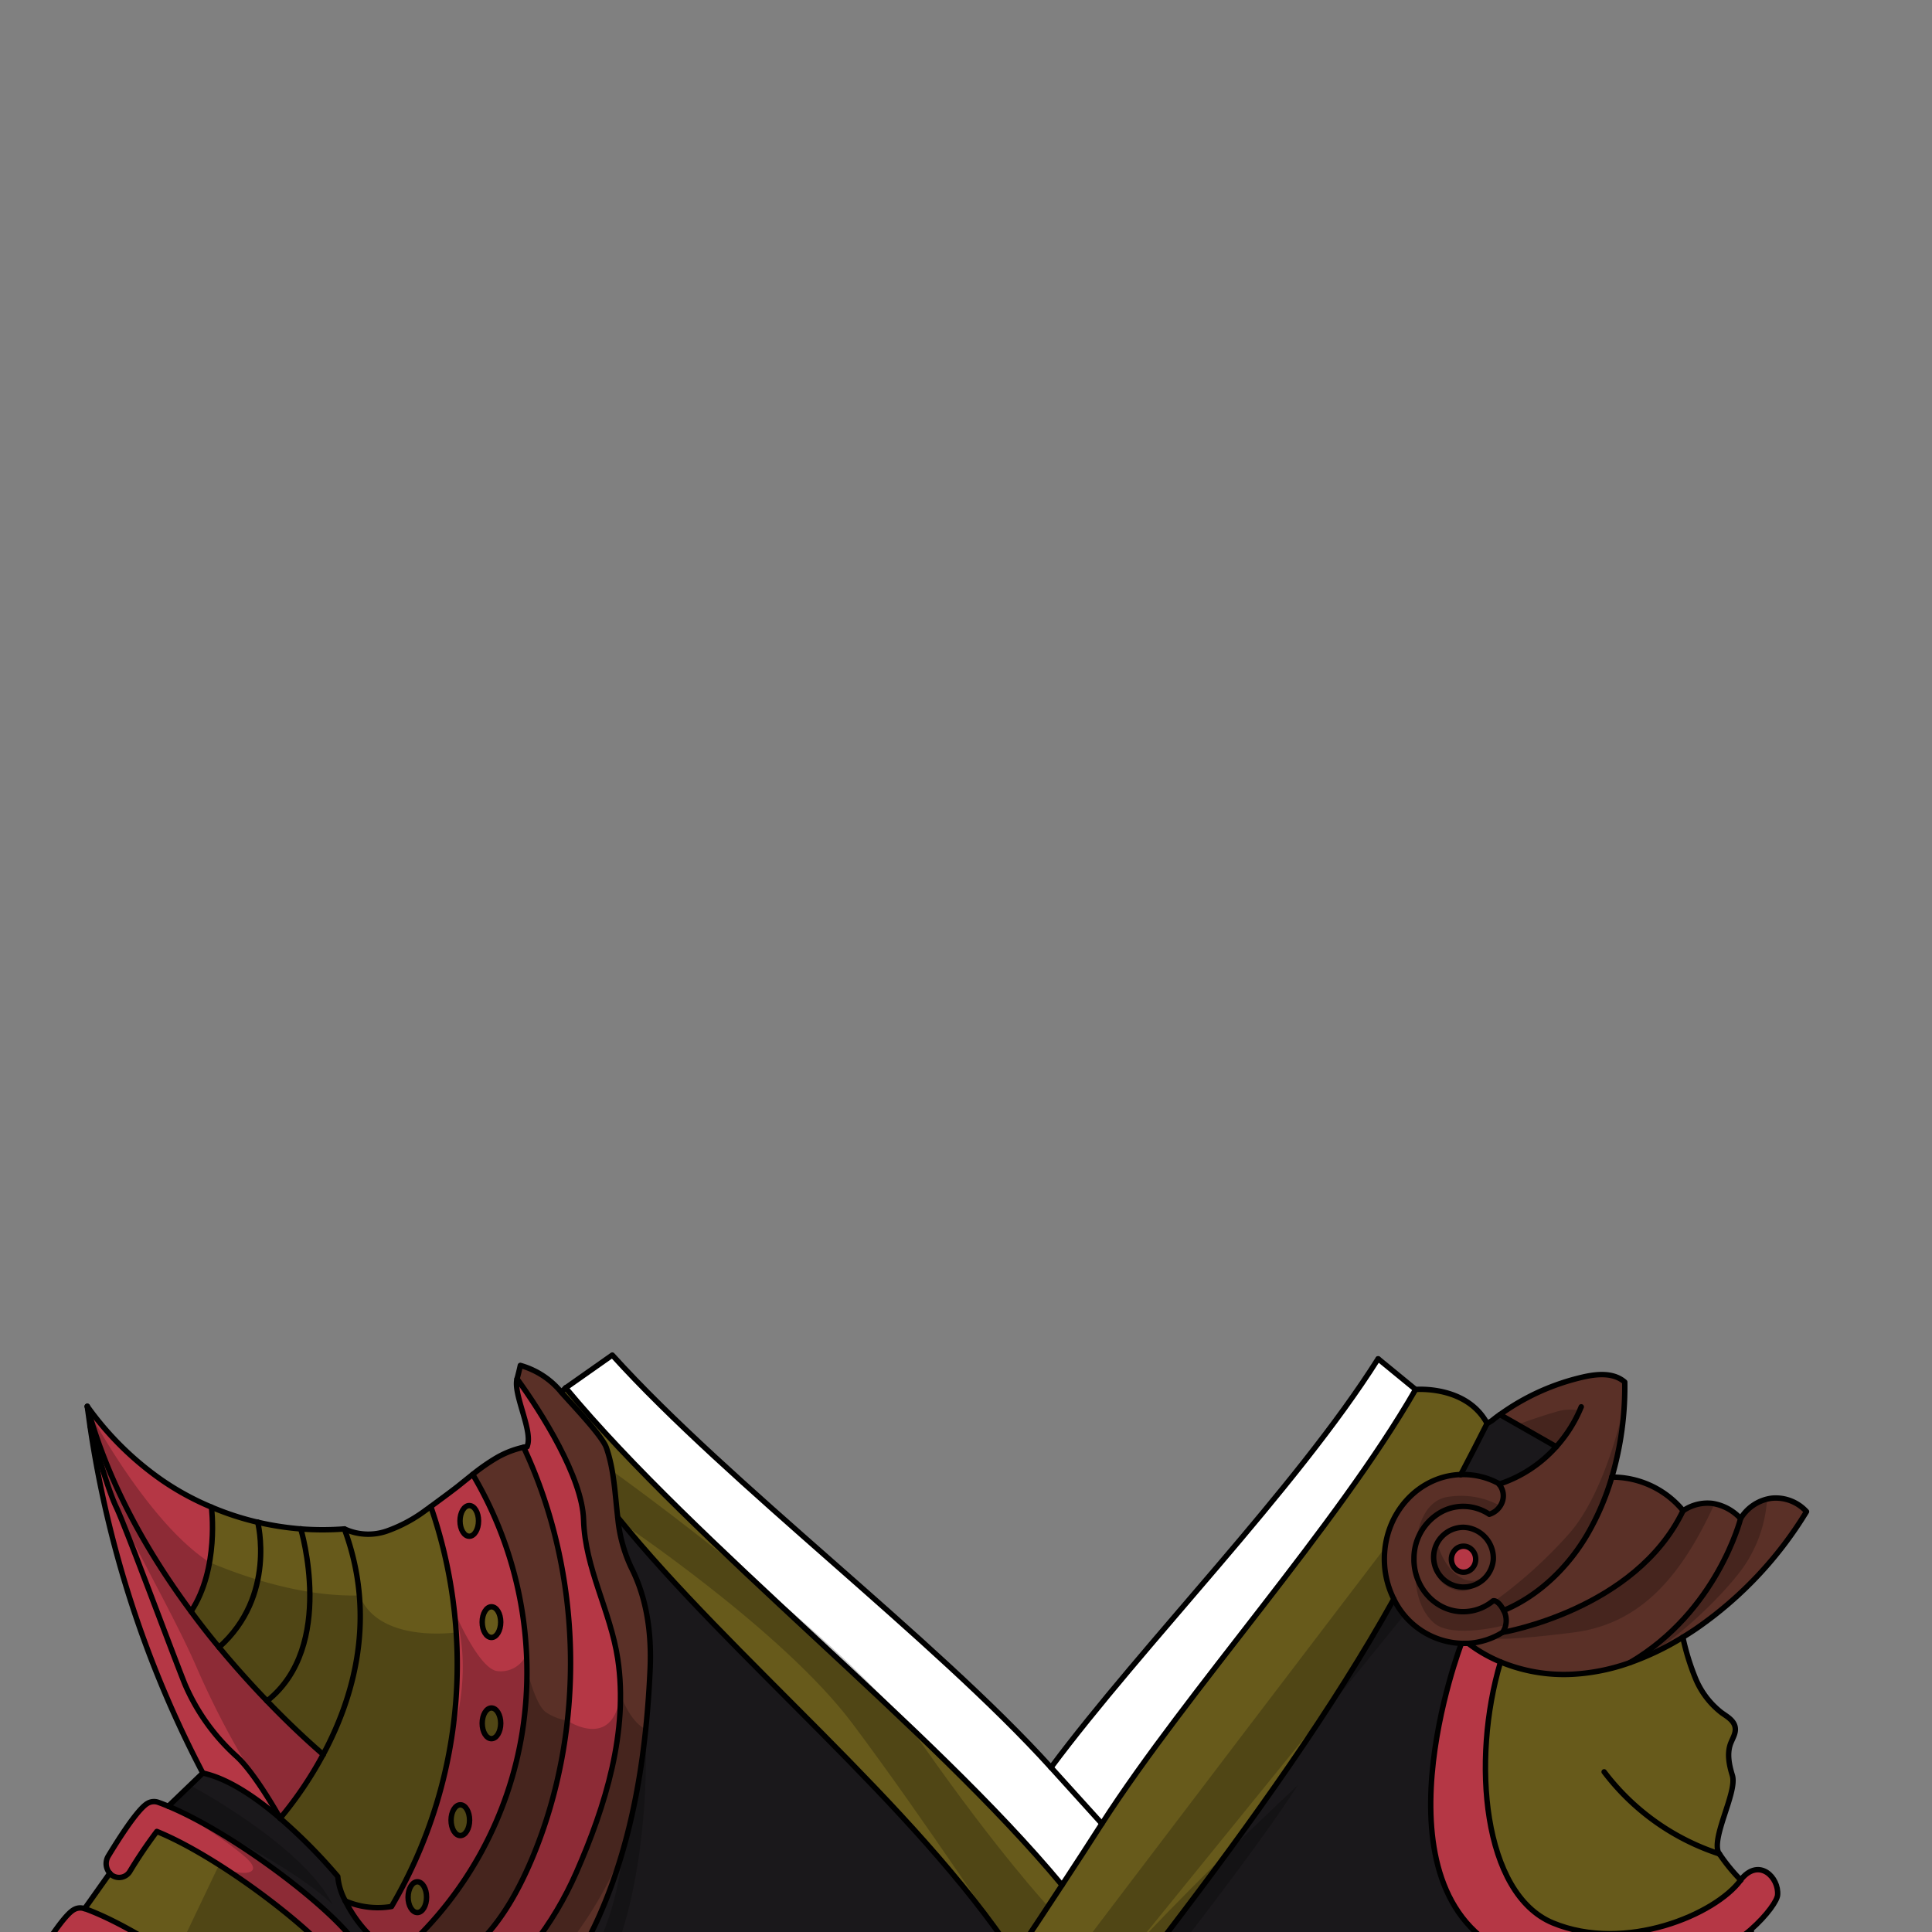 <svg xmlns="http://www.w3.org/2000/svg" viewBox="0 0 432 432">
  <rect x="0" y="0" width="432" height="432" fill="#808080" stroke="none"/>
  <defs>
    <style>.GUNDAN_JAPANESE_SEROW_OUTFIT_JAPANESE_SEROW_OUTFIT_18_cls-1{isolation:isolate;}.GUNDAN_JAPANESE_SEROW_OUTFIT_JAPANESE_SEROW_OUTFIT_18_cls-2{fill:#5a3027;}.GUNDAN_JAPANESE_SEROW_OUTFIT_JAPANESE_SEROW_OUTFIT_18_cls-3{fill:#b53745;}.GUNDAN_JAPANESE_SEROW_OUTFIT_JAPANESE_SEROW_OUTFIT_18_cls-4{fill:#675a1b;}.GUNDAN_JAPANESE_SEROW_OUTFIT_JAPANESE_SEROW_OUTFIT_18_cls-5{fill:#1a181b;}.GUNDAN_JAPANESE_SEROW_OUTFIT_JAPANESE_SEROW_OUTFIT_18_cls-6{fill:#fff;}.GUNDAN_JAPANESE_SEROW_OUTFIT_JAPANESE_SEROW_OUTFIT_18_cls-7{fill:none;stroke:#000;stroke-linecap:round;stroke-linejoin:round;stroke-width:1.21px;}.GUNDAN_JAPANESE_SEROW_OUTFIT_JAPANESE_SEROW_OUTFIT_18_cls-8{opacity:0.22;mix-blend-mode:multiply;}</style>
  </defs>
  <g class="GUNDAN_JAPANESE_SEROW_OUTFIT_JAPANESE_SEROW_OUTFIT_18_cls-1">
    <g id="outfit">
      <path class="GUNDAN_JAPANESE_SEROW_OUTFIT_JAPANESE_SEROW_OUTFIT_18_cls-2" d="M396.2,335.05a9.58,9.58,0,0,0-7,4.56,10.8,10.8,0,0,0-6.29-3.39,9.61,9.61,0,0,0-6.55,1.63,20.49,20.49,0,0,0-16-7.51,71.32,71.32,0,0,0,2.9-21.3c-2.49-2.14-6.07-1.85-9.2-1.15a51.23,51.23,0,0,0-18.69,8.42L348,323.49a29.26,29.26,0,0,1-12.78,8.37,4,4,0,0,1,.7,4.18,4.5,4.5,0,0,1-2.83,2.6,10.51,10.51,0,0,0-5.82-1.77,10.31,10.31,0,0,0-5.07,1.33,11.85,11.85,0,0,0-5.95,10.44,5.62,5.62,0,0,0,0,.58c.28,6.23,5.1,11.2,11,11.2a10.5,10.5,0,0,0,6.66-2.41c.41-.19,1.48.3,2.35,2.08a5.43,5.43,0,0,1,.31.64A4.78,4.78,0,0,1,336,365a16.74,16.74,0,0,1-7.67,2.46,32,32,0,0,0,7.17,4.11,37.12,37.12,0,0,0,16.22,2.75,45.41,45.41,0,0,0,12.69-2.58,62.1,62.1,0,0,0,11.86-5.69c1.15-.71,2.3-1.44,3.41-2.22A85.92,85.92,0,0,0,403.94,338,9.31,9.31,0,0,0,396.2,335.05Zm-68.95,16.5a2.92,2.92,0,1,1,2.72-2.91A2.82,2.82,0,0,1,327.25,351.55Z" />
      <path class="GUNDAN_JAPANESE_SEROW_OUTFIT_JAPANESE_SEROW_OUTFIT_18_cls-3" d="M330,348.64a2.73,2.73,0,1,0-2.72,2.91A2.83,2.83,0,0,0,330,348.64Z" />
      <path class="GUNDAN_JAPANESE_SEROW_OUTFIT_JAPANESE_SEROW_OUTFIT_18_cls-3" d="M389.51,420l-.26.36c-5.6,7.67-25.84,16.29-42,9.58-15.63-6.49-18.3-36.24-11.7-58.36a32,32,0,0,1-7.17-4.11c-.36,0-.73,0-1.1,0a2.58,2.58,0,0,1-.48,0v0s-21,55,10.65,69.41c21.76,9.89,45.59,2,54-5.4,3.85-3.39,6-6.61,6.07-7.83C397.81,419.78,393.46,415.46,389.51,420Z" />
      <path class="GUNDAN_JAPANESE_SEROW_OUTFIT_JAPANESE_SEROW_OUTFIT_18_cls-2" d="M328.35,367.5c-.36,0-.73,0-1.1,0a2.58,2.58,0,0,1-.48,0,17.54,17.54,0,0,1-15.11-9.95,19.89,19.89,0,0,1-2.09-8.92c0-10.21,7.56-18.52,17-18.88h.64a16.57,16.57,0,0,1,7.82,1.95,1.47,1.47,0,0,1,.13.16,4,4,0,0,1,.7,4.18,4.5,4.5,0,0,1-2.83,2.6,10.51,10.51,0,0,0-5.82-1.77,10.31,10.31,0,0,0-5.07,1.33,11.85,11.85,0,0,0-5.95,10.44,5.62,5.62,0,0,0,0,.58c.28,6.23,5.1,11.2,11,11.2a10.5,10.5,0,0,0,6.66-2.41c.41-.19,1.48.3,2.35,2.08a5.43,5.43,0,0,1,.31.64A4.78,4.78,0,0,1,336,365,16.74,16.74,0,0,1,328.35,367.5Z" />
      <path class="GUNDAN_JAPANESE_SEROW_OUTFIT_JAPANESE_SEROW_OUTFIT_18_cls-4" d="M69.83,443.62a39.19,39.19,0,0,0,3.93-6.78c-6.37-7.46-25.56-22-38.67-27.32a104.09,104.09,0,0,0-6,8.88,2.81,2.81,0,0,1-4,.93,2.79,2.79,0,0,1-.54-.49l-5.63,7.94c14.51,5.25,37.82,22.67,44,31.41a3.3,3.3,0,0,1,.28.49q3.41-5.4,6.85-10.78A3.28,3.28,0,0,1,69.83,443.62Z" />
      <path class="GUNDAN_JAPANESE_SEROW_OUTFIT_JAPANESE_SEROW_OUTFIT_18_cls-5" d="M335.07,331.7a1.47,1.47,0,0,1,.13.16A29.26,29.26,0,0,0,348,323.49l-12.58-7.18c-.63.45-1.26.93-1.88,1.41l-1,.59h0c-1.93,3.83-3.9,7.66-5.9,11.46h.64A16.57,16.57,0,0,1,335.07,331.7Z" />
      <path class="GUNDAN_JAPANESE_SEROW_OUTFIT_JAPANESE_SEROW_OUTFIT_18_cls-5" d="M420.14,495.74a214.41,214.41,0,0,1-15.07-25.21c-1.42-2.82-2.84-5.81-2.84-9,0-1.87.47-3.72.32-5.59s-1.18-3.87-2.91-4.15c1-1.94.35-4.37-.78-6.18s-2.74-3.24-4-4.94a17.25,17.25,0,0,1-3.37-9.11c-8.45,7.42-32.28,15.29-54,5.4-31.69-14.39-10.65-69.41-10.65-69.41v0a17.54,17.54,0,0,1-15.11-9.95c-27,48.52-72.38,101.5-105.76,145.23H315.78c.4-.35.8-.69,1.18-1.06l.34-.3.29-.27h0c-.18.54-.36,1.08-.55,1.61h4.68l96.25.43h5.41Z" />
      <path class="GUNDAN_JAPANESE_SEROW_OUTFIT_JAPANESE_SEROW_OUTFIT_18_cls-5" d="M138.13,339.28a33.06,33.06,0,0,0,3,11.14c3.52,6.9,4.59,14.85,4.24,22.71-.86,19.29-3.88,38.74-11.78,56.12-5.73,12.62-15.1,24-27.66,28,0,0-4.27-4.8-.3-9.69,0,0,0,0,0,0-4.46-1.07-4.9-8.18-4.9-8.18h0c-.44.11-8.37,2.23-10.31-3.43-3,.81-6.56-1.71-9.39-5.13a29.56,29.56,0,0,1-3.75-5.76h0a14,14,0,0,1-1.69-5.47,120.12,120.12,0,0,0-12.87-13C57.32,402,51,397.67,45.35,396.46l-7.72,7.42c13.64,5.7,33.31,20.26,40.58,28.92.49.58.91,1.12,1.29,1.65a3.3,3.3,0,0,1,.37,3.09,45,45,0,0,1-5.55,10.06,2.86,2.86,0,0,1-2.25,1.12,2.83,2.83,0,0,1-1.85-.71.65.65,0,0,1-.12-.11q-3.43,5.39-6.85,10.78a3.28,3.28,0,0,1,.08,2.61,43.41,43.41,0,0,1-5.55,10,2.81,2.81,0,0,1-2.24,1.13,2.84,2.84,0,0,1-.95-.17c-2.28,3.59-4.57,7.17-6.84,10.77,0,0-16.18-2.44-29.94-11.27a80.32,80.32,0,0,0-2.31,8.36,61.47,61.47,0,0,1-2.72,9.56,27.06,27.06,0,0,0-2,4.79v5.09l1,3.2H181.53q23.28-32.19,45.39-65.33C204.47,403.51,163.57,370.73,138.13,339.28Z" />
      <path class="GUNDAN_JAPANESE_SEROW_OUTFIT_JAPANESE_SEROW_OUTFIT_18_cls-4" d="M384.47,414.54v0h0c-2.16-3.23,4.09-13.83,2.91-17.61-.7-2.25-1.22-4.74-.44-7,.44-1.22,1.27-2.39,1.08-3.68-.21-1.57-1.75-2.44-3-3.31a18.69,18.69,0,0,1-6-8,53.62,53.62,0,0,1-2.68-8.86,62.1,62.1,0,0,1-11.86,5.69,45.41,45.41,0,0,1-12.69,2.58,37.12,37.12,0,0,1-16.22-2.75c-6.6,22.12-3.93,51.87,11.7,58.36,16.19,6.71,36.43-1.91,42-9.58A40.81,40.81,0,0,1,384.47,414.54Z" />
      <path class="GUNDAN_JAPANESE_SEROW_OUTFIT_JAPANESE_SEROW_OUTFIT_18_cls-4" d="M316.53,310.69c-17.63,30.65-51.06,67.43-70.14,97.08q-4.42,6.9-8.92,13.74c-29.4-35.39-81.59-75.8-111-111.2l-1,.94c1.8,2.11,9.12,9.65,10.07,12.42,1.74,5,1.92,10.38,2.54,15.6h0c25.44,31.45,66.34,64.23,88.79,98.18q-22.09,33.12-45.39,65.33H205.9c33.38-43.73,78.78-96.71,105.76-145.23a19.89,19.89,0,0,1-2.09-8.92c0-10.21,7.56-18.52,17-18.88,2-3.8,4-7.63,5.9-11.46C327.91,309.71,316.53,310.69,316.53,310.69Z" />
      <path class="GUNDAN_JAPANESE_SEROW_OUTFIT_JAPANESE_SEROW_OUTFIT_18_cls-2" d="M141.08,350.42a33.06,33.06,0,0,1-3-11.14h0c-.62-5.22-.8-10.6-2.54-15.6-1-2.77-8.27-10.31-10.07-12.42a18.21,18.21,0,0,0-9.17-6c-.22,1-.46,2-.74,3,5.48,7.54,14.6,22,14.88,31.54.32,10.86,6,20.34,7.64,31.06,2.44,16.18-2.75,32.93-9.26,47.77-5.12,11.65-13.1,22.19-23.27,28.89,0,0,0,0,0,0-4,4.89.3,9.69.3,9.69,12.56-4,21.93-15.41,27.66-28,7.9-17.38,10.92-36.83,11.78-56.12C145.67,365.27,144.6,357.32,141.08,350.42Z" />
      <path class="GUNDAN_JAPANESE_SEROW_OUTFIT_JAPANESE_SEROW_OUTFIT_18_cls-2" d="M119,415.46c12.11-28.88,11.33-63.57-1.93-91.85a21,21,0,0,0-6.45,2.59,45.35,45.35,0,0,0-4.94,3.48,86.69,86.69,0,0,1,11.09,57.58A83.36,83.36,0,0,1,90.37,436c1.94,5.66,9.87,3.54,10.31,3.43h0a34.1,34.1,0,0,0,8-6.65C113.15,427.77,116.38,421.72,119,415.46Z" />
      <path class="GUNDAN_JAPANESE_SEROW_OUTFIT_JAPANESE_SEROW_OUTFIT_18_cls-4" d="M93.32,420.77c-1.15,0-2.07,1.55-2.07,3.45s.92,3.43,2.07,3.43,2.06-1.54,2.06-3.43S94.46,420.77,93.32,420.77Z" />
      <path class="GUNDAN_JAPANESE_SEROW_OUTFIT_JAPANESE_SEROW_OUTFIT_18_cls-4" d="M109.89,366.14c1.14,0,2.07-1.53,2.07-3.43s-.93-3.43-2.07-3.43-2.07,1.53-2.07,3.43S108.75,366.14,109.89,366.14Z" />
      <path class="GUNDAN_JAPANESE_SEROW_OUTFIT_JAPANESE_SEROW_OUTFIT_18_cls-4" d="M109.89,381.91c-1.14,0-2.07,1.54-2.07,3.43s.93,3.43,2.07,3.43,2.07-1.53,2.07-3.43S111,381.91,109.89,381.91Z" />
      <path class="GUNDAN_JAPANESE_SEROW_OUTFIT_JAPANESE_SEROW_OUTFIT_18_cls-4" d="M105,336.65c-1.14,0-2.07,1.53-2.07,3.43s.93,3.43,2.07,3.43S107,342,107,340.08,106.1,336.65,105,336.65Z" />
      <path class="GUNDAN_JAPANESE_SEROW_OUTFIT_JAPANESE_SEROW_OUTFIT_18_cls-4" d="M102.88,403.54c-1.15,0-2.07,1.54-2.07,3.44s.92,3.44,2.07,3.44S105,408.87,105,407,104,403.54,102.88,403.54Z" />
      <path class="GUNDAN_JAPANESE_SEROW_OUTFIT_JAPANESE_SEROW_OUTFIT_18_cls-4" d="M96.35,336.87c-.35.26-.71.51-1.07.76a32.57,32.57,0,0,1-8.69,4.69,12.63,12.63,0,0,1-9.55-.45,64,64,0,0,1-9.79,0,67.16,67.16,0,0,1-9.63-1.5A63.23,63.23,0,0,1,47.28,337s1.8,13.7-4.56,23.33c2.07,2.81,4.16,5.46,6.25,8,3.74,4.53,7.39,8.56,10.73,12,5.33,5.53,9.86,9.62,12.59,12a85,85,0,0,1-9.63,14.26,120.12,120.12,0,0,1,12.87,13,14,14,0,0,0,1.69,5.47h0a18.49,18.49,0,0,0,10.33,1.23A106.92,106.92,0,0,0,102,379.37,108.13,108.13,0,0,0,96.35,336.87Z" />
      <path class="GUNDAN_JAPANESE_SEROW_OUTFIT_JAPANESE_SEROW_OUTFIT_18_cls-6" d="M308.17,303.84c-18.32,29.05-52.75,64-73.14,91.38-26.19-28.94-71.93-63.3-98.12-92.24l-10.42,7.33c29.39,35.4,81.58,75.81,111,111.2q4.49-6.86,8.92-13.74c19.08-29.65,52.51-66.43,70.14-97.08Z" />
      <path class="GUNDAN_JAPANESE_SEROW_OUTFIT_JAPANESE_SEROW_OUTFIT_18_cls-3" d="M63,458.19c-6.22-8.74-29.53-26.16-44-31.41l-.1,0a2.75,2.75,0,0,0-2.14.12c-.63.31-2.55,1.25-9,11.91a3.25,3.25,0,0,0,.57,4.06l.3.24a2.8,2.8,0,0,0,4-.92,98,98,0,0,1,6-8.89c13.09,5.31,32.29,19.87,38.65,27.31a38.25,38.25,0,0,1-3.93,6.78,3.27,3.27,0,0,0,.39,4.39,2.61,2.61,0,0,0,.91.55,2.84,2.84,0,0,0,.95.17,2.81,2.81,0,0,0,2.24-1.13,43.41,43.41,0,0,0,5.55-10,3.32,3.32,0,0,0-.36-3.1Z" />
      <path class="GUNDAN_JAPANESE_SEROW_OUTFIT_JAPANESE_SEROW_OUTFIT_18_cls-3" d="M78.21,432.8c-7.27-8.66-26.94-23.22-40.58-28.92-.77-.32-1.53-.62-2.26-.88a2.85,2.85,0,0,0-2.16.12c-.61.31-2.53,1.26-9,11.9a3.27,3.27,0,0,0,.32,3.82,2.79,2.79,0,0,0,.54.49,2.81,2.81,0,0,0,4-.93,104.09,104.09,0,0,1,6-8.88c13.11,5.32,32.3,19.86,38.67,27.32a39.19,39.19,0,0,1-3.93,6.78,3.28,3.28,0,0,0,.27,4.28.65.65,0,0,0,.12.11,2.83,2.83,0,0,0,1.85.71,2.86,2.86,0,0,0,2.25-1.12,45,45,0,0,0,5.55-10.06,3.3,3.3,0,0,0-.37-3.09C79.12,433.92,78.7,433.38,78.21,432.8Z" />
      <path class="GUNDAN_JAPANESE_SEROW_OUTFIT_JAPANESE_SEROW_OUTFIT_18_cls-3" d="M138.13,370.91c-1.63-10.72-7.32-20.2-7.64-31.06-.28-9.54-9.4-24-14.88-31.54-.92,3.49,3.74,11.92,2.22,15.17l-.74.13c13.26,28.28,14,63,1.93,91.85-2.64,6.26-5.87,12.31-10.32,17.28a34.1,34.1,0,0,1-8,6.65s.44,7.11,4.9,8.18c10.17-6.7,18.15-17.24,23.27-28.89C135.38,403.84,140.57,387.09,138.13,370.91Z" />
      <path class="GUNDAN_JAPANESE_SEROW_OUTFIT_JAPANESE_SEROW_OUTFIT_18_cls-3" d="M105.7,329.68c-1.13.89-2.25,1.8-3.37,2.7-2,1.55-4,3-6,4.49a108.13,108.13,0,0,1,5.67,42.5,106.92,106.92,0,0,1-14.46,46.94,18.49,18.49,0,0,1-10.33-1.23A29.56,29.56,0,0,0,81,430.84c2.83,3.42,6.35,5.94,9.39,5.13a83.36,83.36,0,0,0,26.42-48.71A86.69,86.69,0,0,0,105.7,329.68Zm-12.38,98c-1.15,0-2.07-1.54-2.07-3.43s.92-3.45,2.07-3.45,2.06,1.55,2.06,3.45S94.46,427.65,93.32,427.65Zm9.56-17.23c-1.15,0-2.07-1.55-2.07-3.44s.92-3.44,2.07-3.44S105,405.08,105,407,104,410.42,102.88,410.42ZM105,343.51c-1.14,0-2.07-1.54-2.07-3.43s.93-3.43,2.07-3.43,2.07,1.53,2.07,3.43S106.1,343.51,105,343.51Zm4.94,45.26c-1.14,0-2.07-1.53-2.07-3.43s.93-3.43,2.07-3.43,2.07,1.54,2.07,3.43S111,388.77,109.89,388.77Zm0-22.63c-1.14,0-2.07-1.53-2.07-3.43s.93-3.43,2.07-3.43,2.07,1.53,2.07,3.43S111,366.14,109.89,366.14Z" />
      <path class="GUNDAN_JAPANESE_SEROW_OUTFIT_JAPANESE_SEROW_OUTFIT_18_cls-3" d="M20.12,318.83v0a243.31,243.31,0,0,0,25.22,77.59c5.69,1.21,12,5.54,17.31,10.13h0a85,85,0,0,0,9.63-14.26c-2.73-2.36-7.26-6.45-12.59-12-3.34-3.47-7-7.5-10.73-12-2.09-2.52-4.18-5.17-6.25-8,6.36-9.63,4.56-23.33,4.56-23.33a60.57,60.57,0,0,1-10.88-5.9,68.64,68.64,0,0,1-16.89-16.65.43.43,0,0,0,0,.05C19.71,316,19.91,317.38,20.12,318.83Z" />
      <path class="GUNDAN_JAPANESE_SEROW_OUTFIT_JAPANESE_SEROW_OUTFIT_18_cls-7" d="M316.53,310.69c-17.63,30.65-51.06,67.43-70.14,97.08q-4.42,6.9-8.92,13.74-5.24,8-10.55,15.95-22.09,33.12-45.39,65.33" />
      <path class="GUNDAN_JAPANESE_SEROW_OUTFIT_JAPANESE_SEROW_OUTFIT_18_cls-7" d="M205.9,502.79c33.38-43.73,78.78-96.71,105.76-145.23" />
      <path class="GUNDAN_JAPANESE_SEROW_OUTFIT_JAPANESE_SEROW_OUTFIT_18_cls-7" d="M235,395.22c20.39-27.42,54.82-62.33,73.14-91.38" />
      <path class="GUNDAN_JAPANESE_SEROW_OUTFIT_JAPANESE_SEROW_OUTFIT_18_cls-7" d="M125.52,311.25l1-.94L136.91,303c26.19,28.94,71.93,63.3,98.12,92.24l11.36,12.55" />
      <path class="GUNDAN_JAPANESE_SEROW_OUTFIT_JAPANESE_SEROW_OUTFIT_18_cls-7" d="M237.47,421.51c-29.4-35.39-81.59-75.8-111-111.2" />
      <path class="GUNDAN_JAPANESE_SEROW_OUTFIT_JAPANESE_SEROW_OUTFIT_18_cls-7" d="M138.13,339.28c25.44,31.45,66.34,64.23,88.79,98.18" />
      <path class="GUNDAN_JAPANESE_SEROW_OUTFIT_JAPANESE_SEROW_OUTFIT_18_cls-7" d="M37.63,403.88l7.72-7.42c5.69,1.21,12,5.54,17.31,10.13a120.12,120.12,0,0,1,12.87,13,14,14,0,0,0,1.69,5.47" />
      <path class="GUNDAN_JAPANESE_SEROW_OUTFIT_JAPANESE_SEROW_OUTFIT_18_cls-7" d="M100.68,439.4c-.44.11-8.37,2.23-10.31-3.43-3,.81-6.56-1.71-9.39-5.13a29.56,29.56,0,0,1-3.75-5.76" />
      <path class="GUNDAN_JAPANESE_SEROW_OUTFIT_JAPANESE_SEROW_OUTFIT_18_cls-7" d="M117.83,323.48c1.52-3.25-3.14-11.68-2.22-15.17.28-1,.52-2,.74-3a18.21,18.21,0,0,1,9.17,6c1.8,2.11,9.12,9.65,10.07,12.42,1.74,5,1.92,10.38,2.54,15.6h0a33.06,33.06,0,0,0,3,11.14c3.52,6.9,4.59,14.85,4.24,22.71-.86,19.29-3.88,38.74-11.78,56.12-5.73,12.62-15.1,24-27.66,28,0,0-4.27-4.8-.3-9.69" />
      <path class="GUNDAN_JAPANESE_SEROW_OUTFIT_JAPANESE_SEROW_OUTFIT_18_cls-7" d="M115.61,308.31c5.48,7.54,14.6,22,14.88,31.54.32,10.86,6,20.34,7.64,31.06,2.44,16.18-2.75,32.93-9.26,47.77-5.12,11.65-13.1,22.19-23.27,28.89,0,0,0,0,0,0" />
      <path class="GUNDAN_JAPANESE_SEROW_OUTFIT_JAPANESE_SEROW_OUTFIT_18_cls-7" d="M117.09,323.61c13.26,28.28,14,63,1.93,91.85-2.64,6.26-5.87,12.31-10.32,17.28a34.1,34.1,0,0,1-8,6.65h0" />
      <path class="GUNDAN_JAPANESE_SEROW_OUTFIT_JAPANESE_SEROW_OUTFIT_18_cls-7" d="M105.7,329.68a86.69,86.69,0,0,1,11.09,57.58A83.36,83.36,0,0,1,90.37,436" />
      <path class="GUNDAN_JAPANESE_SEROW_OUTFIT_JAPANESE_SEROW_OUTFIT_18_cls-7" d="M77.22,425.07h0a18.49,18.49,0,0,0,10.33,1.23A106.92,106.92,0,0,0,102,379.37a108.13,108.13,0,0,0-5.67-42.5" />
      <path class="GUNDAN_JAPANESE_SEROW_OUTFIT_JAPANESE_SEROW_OUTFIT_18_cls-7" d="M117.83,323.48l-.74.13a21,21,0,0,0-6.45,2.59,45.35,45.35,0,0,0-4.94,3.48c-1.13.89-2.25,1.8-3.37,2.7-2,1.55-4,3-6,4.49-.35.26-.71.51-1.07.76a32.57,32.57,0,0,1-8.69,4.69,12.63,12.63,0,0,1-9.55-.45,64,64,0,0,1-9.79,0,67.16,67.16,0,0,1-9.63-1.5A63.23,63.23,0,0,1,47.28,337a60.57,60.57,0,0,1-10.88-5.9,68.64,68.64,0,0,1-16.89-16.65" />
      <path class="GUNDAN_JAPANESE_SEROW_OUTFIT_JAPANESE_SEROW_OUTFIT_18_cls-7" d="M20.13,318.87a243.31,243.31,0,0,0,25.22,77.59" />
      <path class="GUNDAN_JAPANESE_SEROW_OUTFIT_JAPANESE_SEROW_OUTFIT_18_cls-7" d="M19.52,314.51c.19,1.45.39,2.87.6,4.32" />
      <path class="GUNDAN_JAPANESE_SEROW_OUTFIT_JAPANESE_SEROW_OUTFIT_18_cls-7" d="M77,341.87c7.38,19.89,2,37.89-4.75,50.46a85,85,0,0,1-9.63,14.26" />
      <path class="GUNDAN_JAPANESE_SEROW_OUTFIT_JAPANESE_SEROW_OUTFIT_18_cls-7" d="M72.29,392.33c-2.73-2.36-7.26-6.45-12.59-12-3.34-3.47-7-7.5-10.73-12-2.09-2.52-4.18-5.17-6.25-8-9.48-12.79-18.54-28.47-23.2-45.83a.43.43,0,0,1,0-.05" />
      <path class="GUNDAN_JAPANESE_SEROW_OUTFIT_JAPANESE_SEROW_OUTFIT_18_cls-7" d="M70.1,447.9a.65.65,0,0,0,.12.11,2.83,2.83,0,0,0,1.85.71,2.86,2.86,0,0,0,2.25-1.12,45,45,0,0,0,5.55-10.06,3.3,3.3,0,0,0-.37-3.09c-.38-.53-.8-1.07-1.29-1.65-7.27-8.66-26.94-23.22-40.58-28.92-.77-.32-1.53-.62-2.26-.88a2.85,2.85,0,0,0-2.16.12c-.61.31-2.53,1.26-9,11.9a3.27,3.27,0,0,0,.32,3.82,2.79,2.79,0,0,0,.54.49,2.81,2.81,0,0,0,4-.93,104.09,104.09,0,0,1,6-8.88c13.11,5.32,32.3,19.86,38.67,27.32a39.19,39.19,0,0,1-3.93,6.78A3.28,3.28,0,0,0,70.1,447.9Z" />
      <path class="GUNDAN_JAPANESE_SEROW_OUTFIT_JAPANESE_SEROW_OUTFIT_18_cls-7" d="M63.25,458.68a3.3,3.3,0,0,0-.28-.49c-6.22-8.74-29.53-26.16-44-31.41l-.1,0a2.75,2.75,0,0,0-2.14.12c-.63.31-2.55,1.25-9,11.91a3.25,3.25,0,0,0,.57,4.06l.3.24a2.8,2.8,0,0,0,4-.92,98,98,0,0,1,6-8.89c13.09,5.31,32.29,19.87,38.65,27.31a38.25,38.25,0,0,1-3.93,6.78,3.27,3.27,0,0,0,.39,4.39,2.61,2.61,0,0,0,.91.55,2.84,2.84,0,0,0,.95.17,2.81,2.81,0,0,0,2.24-1.13,43.41,43.41,0,0,0,5.55-10A3.28,3.28,0,0,0,63.25,458.68Z" />
      <path class="GUNDAN_JAPANESE_SEROW_OUTFIT_JAPANESE_SEROW_OUTFIT_18_cls-7" d="M24.56,418.84l-5.63,7.94" />
      <path class="GUNDAN_JAPANESE_SEROW_OUTFIT_JAPANESE_SEROW_OUTFIT_18_cls-7" d="M17.81,471.79a80.32,80.32,0,0,0-2.31,8.36,61.47,61.47,0,0,1-2.72,9.56,27.06,27.06,0,0,0-2,4.79v5.09l1,3.2h310l96.25.43h5.41l-3.23-7.48a214.41,214.41,0,0,1-15.07-25.21c-1.42-2.82-2.84-5.81-2.84-9,0-1.87.47-3.72.32-5.59s-1.18-3.87-2.91-4.15c1-1.94.35-4.37-.78-6.18s-2.74-3.24-4-4.94a17.25,17.25,0,0,1-3.37-9.11" />
      <path class="GUNDAN_JAPANESE_SEROW_OUTFIT_JAPANESE_SEROW_OUTFIT_18_cls-7" d="M47.28,337s1.8,13.7-4.56,23.33" />
      <path class="GUNDAN_JAPANESE_SEROW_OUTFIT_JAPANESE_SEROW_OUTFIT_18_cls-7" d="M57.62,340.34s4.25,16.52-8.65,28" />
      <path class="GUNDAN_JAPANESE_SEROW_OUTFIT_JAPANESE_SEROW_OUTFIT_18_cls-7" d="M67.25,341.84s7.94,26.31-7.54,38.5" />
      <path class="GUNDAN_JAPANESE_SEROW_OUTFIT_JAPANESE_SEROW_OUTFIT_18_cls-7" d="M62.66,406.59s-5.54-10-9.74-13.84a46.32,46.32,0,0,1-11.56-16.13C38.71,370.08,28.21,341.67,26,337c-2.18-4.51-5.63-17.34-5.84-18.14v0" />
      <path class="GUNDAN_JAPANESE_SEROW_OUTFIT_JAPANESE_SEROW_OUTFIT_18_cls-7" d="M107,340.08c0,1.89-.92,3.43-2.07,3.43s-2.07-1.54-2.07-3.43.93-3.43,2.07-3.43S107,338.18,107,340.08Z" />
      <ellipse class="GUNDAN_JAPANESE_SEROW_OUTFIT_JAPANESE_SEROW_OUTFIT_18_cls-7" cx="109.89" cy="362.71" rx="2.07" ry="3.43" />
      <ellipse class="GUNDAN_JAPANESE_SEROW_OUTFIT_JAPANESE_SEROW_OUTFIT_18_cls-7" cx="109.89" cy="385.34" rx="2.07" ry="3.43" />
      <path class="GUNDAN_JAPANESE_SEROW_OUTFIT_JAPANESE_SEROW_OUTFIT_18_cls-7" d="M105,407c0,1.89-.93,3.44-2.07,3.44s-2.07-1.55-2.07-3.44.92-3.44,2.07-3.44S105,405.08,105,407Z" />
      <path class="GUNDAN_JAPANESE_SEROW_OUTFIT_JAPANESE_SEROW_OUTFIT_18_cls-7" d="M95.38,424.22c0,1.89-.92,3.43-2.06,3.43s-2.07-1.54-2.07-3.43.92-3.45,2.07-3.45S95.38,422.32,95.38,424.22Z" />
      <path class="GUNDAN_JAPANESE_SEROW_OUTFIT_JAPANESE_SEROW_OUTFIT_18_cls-7" d="M332.51,318.3c-1.93,3.83-3.9,7.66-5.9,11.46" />
      <ellipse class="GUNDAN_JAPANESE_SEROW_OUTFIT_JAPANESE_SEROW_OUTFIT_18_cls-7" cx="327.25" cy="348.64" rx="2.72" ry="2.91" />
      <path class="GUNDAN_JAPANESE_SEROW_OUTFIT_JAPANESE_SEROW_OUTFIT_18_cls-7" d="M333.91,348.64a6.68,6.68,0,1,1-6.66-7.13A6.9,6.9,0,0,1,333.91,348.64Z" />
      <path class="GUNDAN_JAPANESE_SEROW_OUTFIT_JAPANESE_SEROW_OUTFIT_18_cls-7" d="M336,365a16.74,16.74,0,0,1-7.67,2.46c-.36,0-.73,0-1.1,0a2.58,2.58,0,0,1-.48,0,17.54,17.54,0,0,1-15.11-9.95,19.89,19.89,0,0,1-2.09-8.92c0-10.21,7.56-18.52,17-18.88h.64a16.57,16.57,0,0,1,7.82,1.95,1.47,1.47,0,0,1,.13.16,4,4,0,0,1,.7,4.18,4.5,4.5,0,0,1-2.83,2.6,10.51,10.51,0,0,0-5.82-1.77,10.31,10.31,0,0,0-5.07,1.33,11.85,11.85,0,0,0-5.95,10.44,5.62,5.62,0,0,0,0,.58c.28,6.23,5.1,11.2,11,11.2a10.5,10.5,0,0,0,6.66-2.41c.41-.19,1.48.3,2.35,2.08a5.43,5.43,0,0,1,.31.64A4.78,4.78,0,0,1,336,365Z" />
      <path class="GUNDAN_JAPANESE_SEROW_OUTFIT_JAPANESE_SEROW_OUTFIT_18_cls-7" d="M353.57,314.57a30.53,30.53,0,0,1-5.59,8.92,29.26,29.26,0,0,1-12.78,8.37" />
      <path class="GUNDAN_JAPANESE_SEROW_OUTFIT_JAPANESE_SEROW_OUTFIT_18_cls-7" d="M328.35,367.5a32,32,0,0,0,7.17,4.11,37.12,37.12,0,0,0,16.22,2.75,45.41,45.41,0,0,0,12.69-2.58,62.1,62.1,0,0,0,11.86-5.69c1.15-.71,2.3-1.44,3.41-2.22A85.92,85.92,0,0,0,403.94,338a9.31,9.31,0,0,0-7.74-3,9.58,9.58,0,0,0-7,4.56,10.8,10.8,0,0,0-6.29-3.39,9.61,9.61,0,0,0-6.55,1.63,20.49,20.49,0,0,0-16-7.51" />
      <path class="GUNDAN_JAPANESE_SEROW_OUTFIT_JAPANESE_SEROW_OUTFIT_18_cls-7" d="M336,365s29.66-5,40.33-27.19" />
      <path class="GUNDAN_JAPANESE_SEROW_OUTFIT_JAPANESE_SEROW_OUTFIT_18_cls-7" d="M364.43,371.78c19.52-11.41,24.76-32.17,24.76-32.17" />
      <line class="GUNDAN_JAPANESE_SEROW_OUTFIT_JAPANESE_SEROW_OUTFIT_18_cls-7" x1="335.4" y1="316.31" x2="347.98" y2="323.49" />
      <path class="GUNDAN_JAPANESE_SEROW_OUTFIT_JAPANESE_SEROW_OUTFIT_18_cls-7" d="M308.17,303.84l8.36,6.85s11.38-1,16,7.61h0l1-.59c.62-.48,1.25-1,1.88-1.41a51.39,51.39,0,0,1,18.69-8.42c3.13-.7,6.71-1,9.2,1.15a71.32,71.32,0,0,1-2.9,21.3,58.7,58.7,0,0,1-5.32,12.51c-4.4,7.63-11.06,14-18.81,17.24" />
      <path class="GUNDAN_JAPANESE_SEROW_OUTFIT_JAPANESE_SEROW_OUTFIT_18_cls-7" d="M335.52,371.61c-6.6,22.12-3.93,51.87,11.7,58.36,16.19,6.71,36.43-1.91,42-9.58l.26-.36c3.95-4.57,8.3-.25,8,3.68-.08,1.22-2.22,4.44-6.07,7.83-8.45,7.42-32.28,15.29-54,5.4-31.69-14.39-10.65-69.41-10.65-69.41" />
      <path class="GUNDAN_JAPANESE_SEROW_OUTFIT_JAPANESE_SEROW_OUTFIT_18_cls-7" d="M376.29,366.09A53.62,53.62,0,0,0,379,375a18.69,18.69,0,0,0,6,8c1.24.87,2.78,1.74,3,3.31.19,1.29-.64,2.46-1.08,3.68-.78,2.24-.26,4.73.44,7,1.18,3.78-5.07,14.38-2.91,17.61" />
      <path class="GUNDAN_JAPANESE_SEROW_OUTFIT_JAPANESE_SEROW_OUTFIT_18_cls-7" d="M389.25,420.39a40.81,40.81,0,0,1-4.78-5.85" />
      <path class="GUNDAN_JAPANESE_SEROW_OUTFIT_JAPANESE_SEROW_OUTFIT_18_cls-7" d="M384.47,414.54v0h0a52.84,52.84,0,0,1-25.78-18.35" />
      <g class="GUNDAN_JAPANESE_SEROW_OUTFIT_JAPANESE_SEROW_OUTFIT_18_cls-8">
        <path d="M19.75,315.34s13.12,25,27.1,34c9.36,3.92,21.68,7.71,33.54,7.41,4.38,10.9,21.88,8.23,21.88,8.23s3.45,29.48-14.71,61.35a73.76,73.76,0,0,1-10.33-.53l-2.15-6.51s-9.3-11-12.61-12.85C60,402.05,51.86,391,43.9,372.68S17.42,325.69,19.75,315.34Z" />
        <path d="M101.62,360.34s5.42,12.89,9.6,13.32a6.22,6.22,0,0,0,6-2.82s2.2,10.4,4.92,12.06a12.17,12.17,0,0,0,4.73,1.85s10.3,6.86,11.85-5.93c2.46,6.73,5.6,7.77,5.6,7.77s1.76,30.33-7.93,52.8S108.16,467,108.16,467s28.22-19.76,31.09-53.31c-9.27,23.24-28,38.72-35.07,38.83l1.4-4.89s-5.08-1.32-4.77-8.68c-5.76,1.85-9,.76-10.81-3.32-3.72,1.3-12.9-7.25-12.85-10.74C85.41,423.59,110.45,387.5,101.62,360.34Z" />
        <path d="M49,416.94l-9.9,20.74s-3.43-.67-3.85,4.8c-4.35,7.33-14.5,18.34-17.39,29.31-2.16,12.31-4,24.1-4,24.1s6.5-16.31,10.74-17.35l4.25-1s12.06,6.72,18.37,5.46c6.7-9.55,7.41-10.67,7.41-10.67s2.71,1.2,5.58-4.56,3.93-6.67,3.08-9.05c5.72-9,6.59-11.09,6.59-11.09s2,3.15,5.5-1.43,4.71-7.65,4.75-10.19-17.81-17.7-23.94-21.65-11.81-7.2-11.81-7.2,21.87,10.59,30,18.73C67.57,412.4,42.5,399.2,42.5,399.2l-4.65,4.47s11.76,6.91,17.07,11.64S51.4,419.29,49,416.94Z" />
        <path d="M136.91,328.91s53,37.85,69.61,61.54,27.77,35.76,27.77,35.76l-7.37,11.25s-20.7-31.28-36.35-52.12-51.83-45-51.83-45Z" />
        <path d="M309.57,346.22S254.8,418,224.88,457.72s-37,45.07-37,45.07H210s63.64-77.58,80.16-103.59C262.68,425.05,253.2,436,253.2,436L314,361.08S308.19,354.23,309.57,346.22Z" />
        <path d="M316.53,352.66s-.13,6.49,4.06,10.2,16.16.48,16.16.48.25-4-2.5-5.4C330.89,360.13,322.21,363.75,316.53,352.66Z" />
        <path d="M321.44,345.15s1.31,5.66,5.51,7.76,6.39-2.26,6.39-2.26-3.21,6.16-7.55,5S319.18,350.62,321.44,345.15Z" />
        <path d="M335.2,336.58a18.17,18.17,0,0,0-11.86-1.8c-6.47,1.37-6.81,11.16-6.81,11.16s2.33-8.82,10.42-8.7a17,17,0,0,1,6.39,1.32S335.28,338.22,335.2,336.58Z" />
        <path d="M362.46,317s-3.74,16.86-11.49,25.8a101.91,101.91,0,0,1-16.72,15.16s2.16,1.22,2.5,2.15c11.77-6.77,17-13.48,20.66-20.48S362.46,317,362.46,317Z" />
        <path d="M376.35,337.85s3.55-2.93,7-1.54c-7.94,17.37-17.33,26.94-31.61,28.73s-17.2,1.36-17.2,1.36l3.94-1.76s18.5-4.27,29-15.17C375.45,340.16,376.35,337.85,376.35,337.85Z" />
        <path d="M395.12,335.24a29.93,29.93,0,0,1-5.33,15.24c-5.16,7.2-16.72,17.66-21.35,19.26,10.61-9.81,17.36-20.39,19.05-25.26s2-4.87,2-4.87S391.53,335.34,395.12,335.24Z" />
        <path d="M340,318.3s4.23-1.56,7.7-2.54a10.82,10.82,0,0,1,5.51-.38s-2.81,5.86-5.76,8.11c-5.12-3.22-8.06-4.89-8.06-4.89Z" />
      </g>
    </g>
  </g>
</svg>